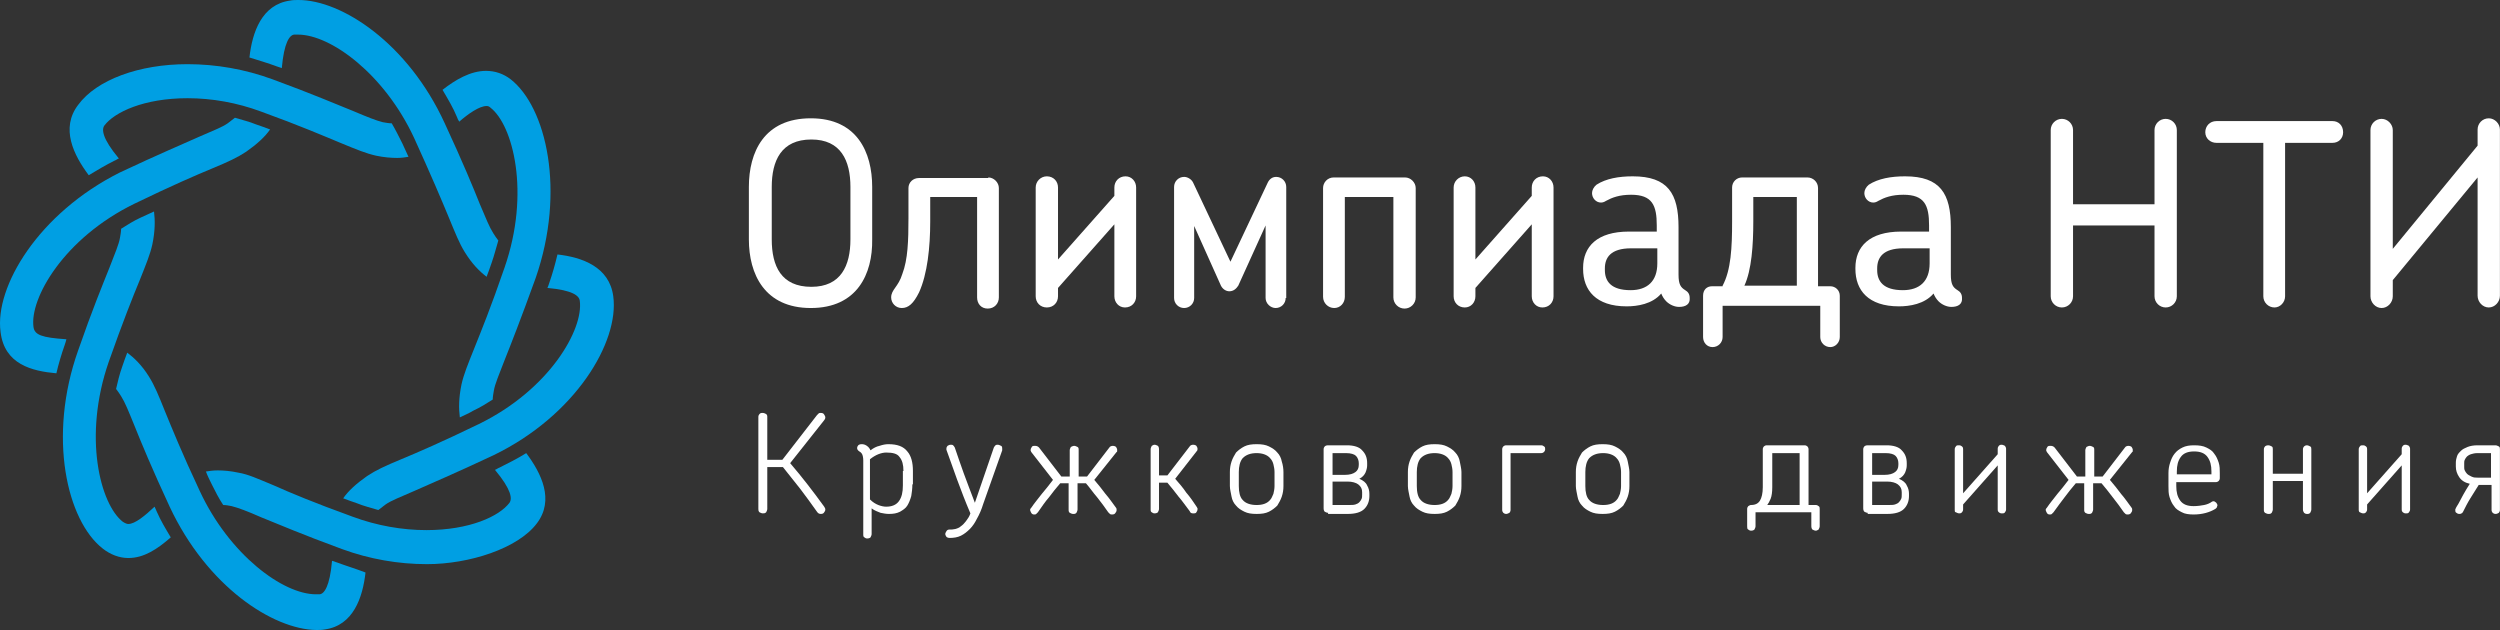 <svg width="250" height="63" viewBox="0 0 250 63" fill="none" xmlns="http://www.w3.org/2000/svg">
<rect x="0" y="0" width="250" height="63" fill="#333333" stroke="none"/>
<path d="M11.44 16.071C11.608 16.015 11.719 15.903 11.887 15.848C10.213 13.839 10.157 12.946 10.436 12.555C11.44 11.216 14.398 9.821 18.75 9.821C21.206 9.821 23.717 10.268 26.116 11.16C29.966 12.555 32.422 13.616 34.04 14.285C35.658 14.955 36.607 15.345 37.611 15.569C38.393 15.736 39.118 15.792 39.732 15.792C40.122 15.792 40.513 15.736 40.848 15.68C40.625 15.234 40.457 14.787 40.234 14.341C39.899 13.671 39.564 13.002 39.174 12.332C38.895 12.332 38.616 12.276 38.281 12.221C37.611 12.053 36.774 11.718 35.324 11.105C33.649 10.435 31.194 9.375 27.232 7.924C24.498 6.919 21.596 6.417 18.75 6.417C13.896 6.417 9.655 7.98 7.813 10.491C6.028 12.834 7.367 15.513 8.874 17.522C9.711 17.02 10.548 16.517 11.44 16.071Z" fill="#009FE3"/>
<path d="M45.703 11.718C45.758 11.886 45.814 11.997 45.926 12.165C46.819 11.383 47.935 10.602 48.66 10.602C48.828 10.602 48.939 10.658 49.051 10.77C51.283 12.499 53.068 19.252 50.446 26.785C49.106 30.691 48.102 33.146 47.432 34.82C46.763 36.494 46.372 37.443 46.149 38.447C45.87 39.786 45.87 40.847 45.982 41.74C46.428 41.516 46.874 41.349 47.321 41.07C48.046 40.735 48.66 40.344 49.274 39.954C49.274 39.675 49.33 39.396 49.386 39.061C49.497 38.392 49.888 37.499 50.446 36.048C51.115 34.374 52.12 31.807 53.571 27.789C56.584 19.084 54.631 10.714 51.06 7.924C50.334 7.366 49.497 7.087 48.604 7.087C47.042 7.087 45.535 7.98 44.252 8.984C44.81 9.933 45.312 10.77 45.703 11.718Z" fill="#009FE3"/>
<path d="M49.943 46.762C49.776 46.818 49.664 46.929 49.497 46.985C51.171 48.994 51.227 49.887 50.948 50.277C49.943 51.617 46.986 53.011 42.633 53.011C40.234 53.011 37.667 52.565 35.268 51.672C31.417 50.277 29.018 49.273 27.399 48.547C25.781 47.878 24.833 47.431 23.828 47.264C23.047 47.097 22.377 47.041 21.764 47.041C21.317 47.041 20.927 47.097 20.592 47.152C20.759 47.599 20.982 48.045 21.206 48.492C21.54 49.161 21.875 49.831 22.322 50.501C22.601 50.501 22.88 50.556 23.159 50.612C23.828 50.779 24.721 51.114 26.116 51.728C27.79 52.398 30.245 53.458 34.207 54.909C36.942 55.913 39.843 56.415 42.689 56.415C46.93 56.415 51.785 54.853 53.682 52.342C55.468 49.998 54.129 47.32 52.622 45.311C51.729 45.869 50.836 46.315 49.943 46.762Z" fill="#009FE3"/>
<path d="M15.681 51.17C15.626 51.003 15.514 50.835 15.458 50.668C14.51 51.561 13.505 52.398 12.836 52.398C12.78 52.398 12.613 52.398 12.278 52.175C10.046 50.445 8.26 43.693 10.883 36.159C12.278 32.197 13.282 29.686 13.952 28.068C14.621 26.394 15.012 25.445 15.235 24.441C15.514 23.102 15.514 22.042 15.402 21.149C14.956 21.372 14.51 21.539 14.063 21.763C13.338 22.097 12.724 22.488 12.11 22.879C12.11 23.158 12.054 23.437 11.999 23.771C11.887 24.441 11.496 25.334 10.938 26.785C10.269 28.459 9.209 31.026 7.814 35.043C4.744 43.693 6.697 52.063 10.269 54.853C11.05 55.467 11.943 55.802 12.836 55.802C14.398 55.802 15.737 54.909 17.077 53.737C16.574 52.9 16.072 52.063 15.681 51.17Z" fill="#009FE3"/>
<path d="M6.474 34.485C6.53 34.318 6.585 34.151 6.641 33.927C4.13 33.76 3.46 33.481 3.349 32.7C2.958 29.854 6.362 23.827 13.449 20.368C17.132 18.582 19.587 17.522 21.205 16.852C22.824 16.183 23.772 15.736 24.609 15.178C25.725 14.397 26.506 13.671 27.009 12.946C26.562 12.779 26.116 12.611 25.614 12.444C24.944 12.165 24.219 11.997 23.493 11.774C23.27 11.942 23.047 12.109 22.768 12.332C22.21 12.723 21.317 13.058 19.922 13.671C18.304 14.397 15.793 15.457 11.998 17.243C3.851 21.316 -0.557 28.682 0.057 33.202C0.447 36.438 3.181 37.108 5.637 37.331C5.86 36.383 6.139 35.434 6.474 34.485Z" fill="#009FE3"/>
<path d="M27.678 6.64C27.846 6.696 28.013 6.752 28.181 6.808C28.404 4.241 28.962 3.515 29.408 3.46C29.52 3.46 29.687 3.46 29.799 3.46C33.091 3.46 38.448 7.422 41.406 13.783C43.136 17.578 44.196 20.089 44.865 21.707C45.535 23.325 45.926 24.329 46.484 25.222C47.209 26.394 47.934 27.12 48.66 27.678C48.827 27.231 48.995 26.785 49.162 26.283C49.441 25.501 49.609 24.776 49.832 24.05C49.664 23.827 49.497 23.604 49.33 23.325C48.939 22.711 48.604 21.874 47.99 20.423C47.321 18.749 46.261 16.183 44.475 12.332C40.792 4.297 34.151 0 29.855 0C29.576 0 29.297 0 29.018 0.056C26.172 0.446 25.223 3.236 24.944 5.748C25.837 6.027 26.786 6.306 27.678 6.64Z" fill="#009FE3"/>
<path d="M61.327 29.631C60.936 26.673 58.202 25.725 55.746 25.446C55.523 26.394 55.244 27.399 54.909 28.347C54.854 28.515 54.798 28.682 54.742 28.794C57.253 29.017 57.923 29.575 57.978 30.077C58.369 32.923 54.965 38.95 47.878 42.409C44.196 44.195 41.74 45.255 40.122 45.925C38.504 46.594 37.555 47.041 36.718 47.599C35.602 48.38 34.821 49.105 34.319 49.831C34.765 49.998 35.212 50.166 35.714 50.333C36.383 50.612 37.109 50.779 37.834 51.003C38.057 50.835 38.281 50.668 38.56 50.445C39.118 50.054 40.01 49.719 41.405 49.105C43.024 48.38 45.535 47.32 49.329 45.534C57.532 41.572 61.94 34.206 61.327 29.631Z" fill="#009FE3"/>
<path d="M33.705 56.248C33.538 56.192 33.37 56.136 33.203 56.081C32.98 58.648 32.422 59.373 31.976 59.429C31.864 59.429 31.697 59.429 31.585 59.429C28.293 59.429 22.936 55.467 19.978 49.105C18.192 45.311 17.188 42.8 16.518 41.182C15.849 39.508 15.458 38.559 14.9 37.666C14.175 36.494 13.393 35.769 12.724 35.267C12.556 35.713 12.389 36.159 12.222 36.662C11.943 37.443 11.775 38.168 11.608 38.894C11.775 39.117 11.943 39.34 12.11 39.619C12.501 40.233 12.835 41.07 13.449 42.577C14.119 44.251 15.179 46.818 16.965 50.668C20.703 58.648 27.288 62.944 31.641 63C31.92 63 32.199 63 32.478 62.944C35.324 62.554 36.272 59.764 36.551 57.252C35.547 56.862 34.598 56.583 33.705 56.248Z" fill="#009FE3"/>
<path d="M79.016 46.315C79.63 47.041 80.188 47.71 80.746 48.436C81.304 49.161 81.862 49.886 82.42 50.668C82.476 50.779 82.532 50.835 82.532 50.947C82.532 51.058 82.476 51.17 82.42 51.226C82.364 51.337 82.253 51.393 82.085 51.393C81.918 51.393 81.806 51.337 81.695 51.17C81.137 50.389 80.579 49.608 80.021 48.882C79.463 48.157 78.849 47.431 78.291 46.706H76.728V50.891C76.728 51.003 76.673 51.114 76.617 51.226C76.505 51.337 76.394 51.337 76.282 51.337C76.17 51.337 76.059 51.282 75.947 51.226C75.836 51.114 75.836 51.003 75.836 50.891V41.684C75.836 41.572 75.891 41.461 75.947 41.405C76.059 41.293 76.115 41.293 76.282 41.293C76.394 41.293 76.505 41.349 76.617 41.405C76.728 41.516 76.728 41.572 76.728 41.739V45.98H78.235L81.695 41.516C81.751 41.461 81.806 41.405 81.862 41.349C81.918 41.293 81.974 41.293 82.085 41.293C82.253 41.293 82.364 41.349 82.42 41.461C82.476 41.572 82.532 41.628 82.532 41.739C82.532 41.851 82.476 41.963 82.42 42.019L79.016 46.315Z" fill="white"/>
<path d="M81.081 30.802C76.449 30.802 74.887 27.399 74.887 23.939V18.694C74.887 15.234 76.394 11.83 81.081 11.83C85.712 11.83 87.219 15.234 87.219 18.694V23.939C87.275 27.399 85.712 30.802 81.081 30.802ZM85.043 18.694C85.043 16.071 84.094 13.95 81.137 13.95C78.123 13.95 77.175 16.071 77.175 18.694V23.939C77.175 26.617 78.123 28.682 81.137 28.682C84.094 28.682 85.043 26.562 85.043 23.939V18.694Z" fill="white"/>
<path d="M98.826 17.745C99.384 17.745 99.886 18.247 99.886 18.805V29.742C99.886 30.356 99.44 30.858 98.77 30.858C98.1 30.858 97.71 30.356 97.71 29.742V19.698H93.022V22.153C93.022 24.72 92.743 27.399 91.906 29.24C91.348 30.356 90.846 30.802 90.177 30.802C89.563 30.802 89.116 30.3 89.116 29.742C89.116 28.961 89.842 28.682 90.232 27.399C90.79 25.948 90.846 24.05 90.846 21.818V18.805C90.846 18.247 91.293 17.801 91.906 17.801H98.826V17.745Z" fill="white"/>
<path d="M105.801 29.631C105.801 30.244 105.355 30.747 104.685 30.747C104.016 30.747 103.569 30.244 103.569 29.631V18.749C103.569 18.136 104.071 17.633 104.685 17.633C105.355 17.633 105.801 18.136 105.801 18.749V25.948L111.437 19.586V18.749C111.437 18.136 111.884 17.633 112.553 17.633C113.167 17.633 113.613 18.136 113.613 18.749V29.631C113.613 30.244 113.167 30.747 112.497 30.747C111.884 30.747 111.437 30.244 111.437 29.631V22.432L105.801 28.794V29.631Z" fill="white"/>
<path d="M128.568 29.798C128.568 30.356 128.122 30.802 127.564 30.802C127.061 30.802 126.559 30.356 126.559 29.798V22.544L123.825 28.57C123.602 28.905 123.323 29.128 122.932 29.128C122.597 29.128 122.263 28.905 122.095 28.57L119.417 22.6V29.798C119.417 30.356 118.97 30.802 118.412 30.802C117.854 30.802 117.408 30.356 117.408 29.798V18.694C117.408 18.136 117.854 17.689 118.412 17.689C118.747 17.689 119.138 17.912 119.305 18.247L123.044 26.171L126.782 18.247C126.95 17.912 127.229 17.689 127.619 17.689C128.178 17.689 128.624 18.136 128.624 18.694V29.798H128.568Z" fill="white"/>
<path d="M140.509 17.745C141.067 17.745 141.57 18.247 141.57 18.805V29.742C141.57 30.356 141.067 30.858 140.454 30.858C139.84 30.858 139.338 30.356 139.338 29.742V19.698H134.483V29.686C134.483 30.3 134.036 30.802 133.423 30.802C132.809 30.802 132.307 30.3 132.307 29.686V18.805C132.307 18.247 132.753 17.745 133.367 17.745H140.509Z" fill="white"/>
<path d="M147.541 29.631C147.541 30.244 147.094 30.747 146.48 30.747C145.811 30.747 145.364 30.244 145.364 29.631V18.749C145.364 18.136 145.866 17.633 146.48 17.633C147.094 17.633 147.541 18.136 147.541 18.749V25.948L153.176 19.586V18.749C153.176 18.136 153.623 17.633 154.293 17.633C154.906 17.633 155.353 18.136 155.353 18.749V29.631C155.353 30.244 154.906 30.747 154.237 30.747C153.623 30.747 153.176 30.244 153.176 29.631V22.432L147.541 28.794V29.631Z" fill="white"/>
<path d="M167.908 30.691C167.462 30.691 166.96 30.468 166.625 30.133C166.402 29.91 166.234 29.631 166.123 29.352C165.23 30.412 163.723 30.635 162.663 30.635C159.594 30.635 158.31 29.017 158.31 26.896V26.785C158.31 24.664 159.705 23.158 162.886 23.158H165.676V22.544C165.676 20.535 165.23 19.475 163.109 19.475C161.938 19.475 161.212 19.754 160.598 20.089C160.431 20.2 160.264 20.256 160.096 20.256C159.594 20.256 159.203 19.81 159.203 19.307C159.203 19.028 159.371 18.694 159.65 18.47C160.598 17.857 161.882 17.633 163.277 17.633C166.792 17.633 167.853 19.363 167.853 22.711V27.454C167.853 28.459 168.076 28.738 168.522 29.017C168.801 29.184 168.969 29.407 168.969 29.798C169.024 30.412 168.578 30.691 167.908 30.691ZM165.732 24.832H163.109C161.045 24.832 160.487 25.78 160.487 26.841V27.008C160.487 28.124 161.101 29.017 163.054 29.017C164.728 29.017 165.732 28.124 165.732 26.338V24.832Z" fill="white"/>
<path d="M172.261 28.57C173.098 27.008 173.21 24.776 173.21 22.153V18.749C173.21 18.191 173.656 17.745 174.214 17.745H180.743C181.301 17.745 181.803 18.191 181.803 18.805V28.626H183.031C183.533 28.626 183.979 29.017 183.979 29.575V33.704C183.979 34.262 183.533 34.709 183.031 34.709C182.473 34.709 182.026 34.262 182.026 33.704V30.579H172.261V33.704C172.261 34.262 171.815 34.709 171.257 34.709C170.699 34.709 170.308 34.262 170.308 33.704V29.575C170.308 28.961 170.699 28.626 171.201 28.626H172.261V28.57ZM179.683 28.57V19.698H175.33V22.153C175.33 24.497 175.163 27.008 174.437 28.57H179.683Z" fill="white"/>
<path d="M195.139 30.691C194.693 30.691 194.191 30.468 193.856 30.133C193.633 29.91 193.465 29.631 193.354 29.352C192.461 30.412 190.954 30.635 189.894 30.635C186.825 30.635 185.541 29.017 185.541 26.896V26.785C185.541 24.664 186.936 23.158 190.117 23.158H192.907V22.544C192.907 20.535 192.461 19.475 190.34 19.475C189.169 19.475 188.443 19.754 187.829 20.089C187.662 20.2 187.495 20.256 187.327 20.256C186.825 20.256 186.434 19.81 186.434 19.307C186.434 19.028 186.602 18.694 186.881 18.47C187.829 17.857 189.113 17.633 190.508 17.633C194.023 17.633 195.084 19.363 195.084 22.711V27.454C195.084 28.459 195.307 28.738 195.753 29.017C196.032 29.184 196.2 29.407 196.2 29.798C196.255 30.412 195.809 30.691 195.139 30.691ZM192.963 24.832H190.34C188.276 24.832 187.718 25.78 187.718 26.841V27.008C187.718 28.124 188.332 29.017 190.285 29.017C191.959 29.017 192.963 28.124 192.963 26.338V24.832Z" fill="white"/>
<path d="M215.451 13.002C215.451 12.388 215.954 11.886 216.567 11.886C217.181 11.886 217.683 12.388 217.683 13.002V29.631C217.683 30.245 217.181 30.747 216.567 30.747C215.954 30.747 215.451 30.245 215.451 29.631V22.544H207.304V29.631C207.304 30.245 206.802 30.747 206.188 30.747C205.574 30.747 205.072 30.245 205.072 29.631V13.002C205.072 12.388 205.574 11.886 206.188 11.886C206.802 11.886 207.304 12.388 207.304 13.002V20.424H215.451V13.002Z" fill="white"/>
<path d="M228.509 14.285V29.631C228.509 30.244 228.007 30.747 227.449 30.747C226.835 30.747 226.333 30.244 226.333 29.631V14.285H221.645C221.031 14.285 220.529 13.839 220.529 13.225C220.529 12.611 220.976 12.109 221.645 12.109H233.252C233.866 12.109 234.312 12.555 234.312 13.225C234.312 13.839 233.866 14.285 233.252 14.285H228.509Z" fill="white"/>
<path d="M239.278 29.631C239.278 30.244 238.776 30.802 238.162 30.802C237.549 30.802 237.046 30.244 237.046 29.631V13.002C237.046 12.388 237.549 11.886 238.162 11.886C238.776 11.886 239.278 12.444 239.278 13.002V24.887L247.76 14.564V12.946C247.76 12.332 248.263 11.83 248.876 11.83C249.49 11.83 249.992 12.388 249.992 12.946V29.575C249.992 30.189 249.49 30.747 248.876 30.747C248.263 30.747 247.76 30.189 247.76 29.575V17.745L239.278 28.012V29.631Z" fill="white"/>
<path d="M91.237 48.436C91.237 48.882 91.181 49.273 91.125 49.608C91.013 49.998 90.902 50.277 90.734 50.556C90.567 50.835 90.288 51.003 90.009 51.17C89.674 51.338 89.339 51.393 88.893 51.393C88.614 51.393 88.335 51.338 88.056 51.282C87.777 51.17 87.442 51.059 87.163 50.835V53.402C87.163 53.514 87.107 53.626 87.052 53.737C86.996 53.793 86.884 53.849 86.717 53.849C86.605 53.849 86.493 53.793 86.438 53.737C86.326 53.681 86.326 53.57 86.326 53.402V46.036C86.326 45.758 86.27 45.534 86.215 45.423C86.159 45.311 86.047 45.199 85.936 45.144C85.768 45.032 85.712 44.92 85.712 44.809C85.712 44.697 85.768 44.586 85.824 44.53C85.88 44.474 85.991 44.418 86.159 44.418C86.27 44.418 86.326 44.418 86.493 44.474C86.605 44.53 86.717 44.586 86.828 44.697C86.94 44.809 86.996 44.92 87.052 45.032C87.331 44.809 87.665 44.641 87.944 44.586C88.279 44.474 88.558 44.418 88.837 44.418C89.73 44.418 90.344 44.641 90.734 45.144C91.125 45.59 91.292 46.26 91.292 47.097V48.436H91.237ZM90.344 47.097C90.344 46.483 90.232 46.036 89.953 45.702C89.73 45.367 89.284 45.255 88.614 45.255C88.391 45.255 88.112 45.311 87.833 45.423C87.554 45.534 87.275 45.702 86.996 45.925V49.943C87.275 50.222 87.554 50.389 87.833 50.501C88.112 50.612 88.391 50.668 88.614 50.668C89.172 50.668 89.618 50.501 89.897 50.11C90.176 49.719 90.288 49.217 90.288 48.547V47.097H90.344Z" fill="white"/>
<path d="M98.324 50.389C98.156 50.947 97.933 51.449 97.71 51.84C97.487 52.286 97.263 52.621 96.984 52.9C96.706 53.179 96.427 53.402 96.092 53.57C95.757 53.737 95.366 53.793 94.976 53.793C94.808 53.793 94.697 53.737 94.641 53.681C94.585 53.57 94.529 53.514 94.529 53.402C94.529 53.291 94.585 53.235 94.641 53.123C94.697 53.012 94.808 52.956 94.92 52.956C95.143 52.956 95.311 52.956 95.534 52.9C95.701 52.844 95.924 52.788 96.092 52.621C96.259 52.509 96.427 52.342 96.594 52.119C96.761 51.896 96.929 51.672 97.04 51.338C96.538 50.166 96.092 48.994 95.701 47.934C95.311 46.873 94.976 45.869 94.641 44.976C94.641 44.92 94.641 44.865 94.641 44.865C94.641 44.753 94.697 44.641 94.752 44.586C94.864 44.53 94.92 44.474 95.087 44.474C95.143 44.474 95.255 44.474 95.311 44.53C95.366 44.586 95.422 44.641 95.478 44.753C95.757 45.534 96.036 46.427 96.371 47.32C96.706 48.269 97.096 49.217 97.487 50.277L99.384 44.753C99.44 44.641 99.496 44.586 99.551 44.53C99.607 44.474 99.719 44.474 99.775 44.474C99.886 44.474 99.998 44.53 100.109 44.586C100.221 44.641 100.221 44.753 100.221 44.865C100.221 44.865 100.221 44.92 100.221 45.032L98.324 50.389Z" fill="white"/>
<path d="M107.754 50.947C107.754 51.059 107.699 51.17 107.643 51.282C107.531 51.393 107.475 51.393 107.308 51.393C107.196 51.393 107.085 51.338 106.973 51.282C106.862 51.17 106.862 51.114 106.862 50.947V48.324H106.025C105.634 48.771 105.243 49.273 104.908 49.719C104.518 50.166 104.183 50.668 103.792 51.226C103.737 51.282 103.681 51.338 103.625 51.393C103.569 51.449 103.513 51.449 103.402 51.449C103.29 51.449 103.179 51.393 103.123 51.282C103.067 51.17 103.011 51.059 103.011 51.003C103.011 50.891 103.067 50.835 103.123 50.779C103.458 50.277 103.848 49.831 104.183 49.385C104.574 48.938 104.908 48.492 105.299 47.989L103.123 45.199C103.123 45.144 103.067 45.088 103.067 45.088C103.067 45.032 103.067 44.976 103.067 44.976C103.067 44.865 103.123 44.809 103.179 44.697C103.234 44.586 103.346 44.586 103.513 44.586C103.681 44.586 103.792 44.641 103.904 44.753L106.136 47.655H106.973V45.032C106.973 44.92 107.029 44.809 107.085 44.697C107.196 44.641 107.308 44.586 107.42 44.586C107.531 44.586 107.643 44.641 107.754 44.697C107.866 44.753 107.866 44.865 107.866 45.032V47.655H108.703L110.935 44.753C110.991 44.641 111.158 44.586 111.27 44.586C111.437 44.586 111.549 44.641 111.605 44.697C111.66 44.809 111.716 44.865 111.716 44.976C111.716 45.032 111.716 45.088 111.716 45.088C111.716 45.144 111.716 45.199 111.66 45.199L109.428 47.989C109.819 48.436 110.21 48.938 110.544 49.385C110.935 49.831 111.27 50.333 111.605 50.779C111.66 50.835 111.66 50.947 111.66 51.003C111.66 51.114 111.605 51.226 111.549 51.282C111.493 51.393 111.381 51.449 111.214 51.449C111.158 51.449 111.047 51.449 110.991 51.393C110.935 51.338 110.879 51.282 110.823 51.226C110.489 50.724 110.098 50.221 109.707 49.719C109.317 49.273 108.982 48.771 108.591 48.324H107.754V50.947Z" fill="white"/>
<path d="M115.064 51.003V44.92C115.064 44.809 115.12 44.697 115.176 44.586C115.287 44.53 115.343 44.474 115.455 44.474C115.566 44.474 115.678 44.53 115.789 44.586C115.845 44.641 115.901 44.753 115.901 44.92V47.543H116.738L118.97 44.641C119.026 44.53 119.193 44.474 119.305 44.474C119.472 44.474 119.584 44.53 119.64 44.586C119.695 44.697 119.751 44.753 119.751 44.865C119.751 44.976 119.751 45.032 119.695 45.088L117.519 47.878C117.91 48.324 118.3 48.771 118.635 49.273C119.026 49.719 119.361 50.222 119.695 50.724C119.695 50.78 119.751 50.78 119.751 50.835C119.751 50.891 119.751 50.947 119.751 50.947C119.751 51.059 119.695 51.114 119.64 51.226C119.584 51.338 119.472 51.338 119.305 51.338C119.137 51.338 119.026 51.282 118.97 51.114C118.579 50.612 118.245 50.11 117.854 49.663C117.463 49.161 117.129 48.715 116.738 48.269H115.901V50.891C115.901 51.003 115.845 51.114 115.789 51.226C115.734 51.282 115.622 51.338 115.455 51.338C115.343 51.338 115.231 51.282 115.176 51.226C115.12 51.226 115.064 51.114 115.064 51.003Z" fill="white"/>
<path d="M128.345 48.603C128.345 48.994 128.289 49.329 128.177 49.664C128.066 49.998 127.898 50.277 127.731 50.556C127.508 50.78 127.229 51.003 126.894 51.17C126.559 51.338 126.169 51.393 125.666 51.393C125.164 51.393 124.774 51.338 124.439 51.17C124.104 51.003 123.825 50.835 123.602 50.556C123.379 50.333 123.211 49.998 123.155 49.664C123.1 49.329 122.988 48.938 122.988 48.603V47.208C122.988 46.818 123.044 46.483 123.155 46.148C123.267 45.813 123.434 45.534 123.602 45.255C123.825 45.032 124.104 44.809 124.439 44.641C124.774 44.474 125.164 44.418 125.666 44.418C126.169 44.418 126.559 44.474 126.894 44.641C127.229 44.809 127.508 44.976 127.731 45.255C127.954 45.478 128.122 45.813 128.177 46.148C128.289 46.483 128.345 46.873 128.345 47.208V48.603ZM127.452 47.208C127.452 46.929 127.396 46.65 127.34 46.427C127.285 46.204 127.173 45.981 127.006 45.813C126.727 45.478 126.224 45.311 125.666 45.311C125.053 45.311 124.606 45.478 124.271 45.813C123.992 46.148 123.881 46.65 123.881 47.208V48.603C123.881 49.217 123.992 49.719 124.271 49.998C124.55 50.333 125.053 50.501 125.666 50.501C126.28 50.501 126.727 50.333 127.006 49.998C127.173 49.831 127.229 49.608 127.34 49.385C127.396 49.161 127.452 48.882 127.452 48.603V47.208Z" fill="white"/>
<path d="M132.809 51.282C132.697 51.282 132.586 51.226 132.474 51.17C132.418 51.114 132.362 51.003 132.362 50.835V44.92C132.362 44.809 132.418 44.697 132.474 44.641C132.53 44.586 132.641 44.53 132.809 44.53H134.706C135.376 44.53 135.934 44.697 136.213 45.032C136.547 45.367 136.715 45.757 136.715 46.315V46.538C136.715 46.762 136.659 46.985 136.547 47.264C136.436 47.487 136.268 47.71 135.934 47.878C136.324 48.045 136.603 48.268 136.715 48.547C136.882 48.826 136.938 49.105 136.938 49.384V49.608C136.938 50.11 136.771 50.556 136.436 50.891C136.101 51.226 135.543 51.393 134.762 51.393H132.809V51.282ZM133.255 45.255V47.487H134.483C134.985 47.487 135.32 47.376 135.543 47.208C135.766 47.041 135.878 46.818 135.878 46.483V46.315C135.878 46.036 135.766 45.757 135.599 45.59C135.431 45.422 135.097 45.311 134.594 45.311H133.255V45.255ZM133.255 48.213V50.5H134.873C135.152 50.5 135.376 50.5 135.543 50.445C135.71 50.389 135.822 50.333 135.934 50.221C136.045 50.11 136.101 49.998 136.157 49.887C136.213 49.775 136.213 49.608 136.213 49.44V49.217C136.213 48.882 136.101 48.659 135.822 48.436C135.599 48.268 135.208 48.157 134.762 48.157H133.255V48.213Z" fill="white"/>
<path d="M146.145 48.603C146.145 48.994 146.09 49.329 145.978 49.664C145.866 49.998 145.699 50.277 145.532 50.556C145.308 50.78 145.029 51.003 144.695 51.17C144.36 51.338 143.969 51.393 143.467 51.393C142.965 51.393 142.574 51.338 142.239 51.17C141.905 51.003 141.626 50.835 141.402 50.556C141.179 50.333 141.012 49.998 140.956 49.664C140.9 49.329 140.789 48.938 140.789 48.603V47.208C140.789 46.818 140.844 46.483 140.956 46.148C141.068 45.813 141.235 45.534 141.402 45.255C141.626 45.032 141.905 44.809 142.239 44.641C142.574 44.474 142.965 44.418 143.467 44.418C143.969 44.418 144.36 44.474 144.695 44.641C145.029 44.809 145.308 44.976 145.532 45.255C145.755 45.478 145.922 45.813 145.978 46.148C146.034 46.483 146.145 46.873 146.145 47.208V48.603ZM145.253 47.208C145.253 46.929 145.197 46.65 145.141 46.427C145.085 46.204 144.974 45.981 144.806 45.813C144.527 45.478 144.025 45.311 143.467 45.311C142.853 45.311 142.407 45.478 142.072 45.813C141.793 46.148 141.681 46.65 141.681 47.208V48.603C141.681 49.217 141.793 49.719 142.072 49.998C142.351 50.333 142.853 50.501 143.467 50.501C144.081 50.501 144.527 50.333 144.806 49.998C144.974 49.831 145.029 49.608 145.141 49.385C145.197 49.161 145.253 48.882 145.253 48.603V47.208Z" fill="white"/>
<path d="M154.516 44.92C154.516 45.032 154.46 45.144 154.404 45.199C154.349 45.255 154.237 45.311 154.125 45.311H151.056V51.003C151.056 51.114 151 51.226 150.945 51.282C150.833 51.337 150.721 51.393 150.61 51.393C150.498 51.393 150.387 51.337 150.331 51.282C150.275 51.226 150.219 51.114 150.219 51.003V44.92C150.219 44.809 150.275 44.697 150.331 44.641C150.387 44.586 150.498 44.53 150.61 44.53H154.125C154.237 44.53 154.349 44.586 154.404 44.641C154.516 44.697 154.516 44.809 154.516 44.92Z" fill="white"/>
<path d="M162.942 48.603C162.942 48.994 162.886 49.329 162.775 49.664C162.663 49.998 162.496 50.277 162.328 50.556C162.105 50.78 161.826 51.003 161.491 51.17C161.156 51.338 160.766 51.393 160.263 51.393C159.761 51.393 159.371 51.338 159.036 51.17C158.701 51.003 158.422 50.835 158.199 50.556C157.976 50.333 157.808 49.998 157.752 49.664C157.697 49.329 157.585 48.938 157.585 48.603V47.208C157.585 46.818 157.641 46.483 157.752 46.148C157.864 45.813 158.031 45.534 158.199 45.255C158.422 45.032 158.701 44.809 159.036 44.641C159.371 44.474 159.761 44.418 160.263 44.418C160.766 44.418 161.156 44.474 161.491 44.641C161.826 44.809 162.105 44.976 162.328 45.255C162.551 45.478 162.719 45.813 162.775 46.148C162.83 46.483 162.942 46.873 162.942 47.208V48.603ZM162.105 47.208C162.105 46.929 162.049 46.65 161.993 46.427C161.938 46.204 161.826 45.981 161.659 45.813C161.38 45.478 160.877 45.311 160.319 45.311C159.705 45.311 159.259 45.478 158.924 45.813C158.645 46.148 158.534 46.65 158.534 47.208V48.603C158.534 49.217 158.645 49.719 158.924 49.998C159.203 50.333 159.705 50.501 160.319 50.501C160.933 50.501 161.38 50.333 161.659 49.998C161.826 49.831 161.882 49.608 161.993 49.385C162.049 49.161 162.105 48.882 162.105 48.603V47.208Z" fill="white"/>
<path d="M186.769 51.282C186.657 51.282 186.546 51.226 186.434 51.17C186.378 51.114 186.323 51.003 186.323 50.835V44.92C186.323 44.809 186.378 44.697 186.434 44.641C186.49 44.586 186.602 44.53 186.769 44.53H188.666C189.336 44.53 189.894 44.697 190.173 45.032C190.508 45.367 190.675 45.757 190.675 46.315V46.538C190.675 46.762 190.619 46.985 190.508 47.264C190.396 47.487 190.229 47.71 189.894 47.878C190.285 48.045 190.564 48.268 190.675 48.547C190.843 48.826 190.898 49.105 190.898 49.384V49.608C190.898 50.11 190.731 50.556 190.396 50.891C190.061 51.226 189.503 51.393 188.722 51.393H186.769V51.282ZM187.215 45.255V47.487H188.443C188.945 47.487 189.28 47.376 189.503 47.208C189.727 47.041 189.838 46.818 189.838 46.483V46.315C189.838 46.036 189.727 45.757 189.559 45.59C189.392 45.422 189.057 45.311 188.555 45.311H187.215V45.255ZM187.215 48.213V50.5H188.834C189.113 50.5 189.336 50.5 189.503 50.445C189.671 50.389 189.782 50.333 189.894 50.221C190.006 50.11 190.061 49.998 190.117 49.887C190.173 49.775 190.173 49.608 190.173 49.44V49.217C190.173 48.882 190.061 48.659 189.782 48.436C189.559 48.268 189.169 48.157 188.722 48.157H187.215V48.213Z" fill="white"/>
<path d="M195.474 51.003V44.92C195.474 44.809 195.53 44.697 195.586 44.641C195.641 44.53 195.753 44.53 195.92 44.53C196.032 44.53 196.144 44.586 196.199 44.641C196.311 44.753 196.311 44.809 196.311 44.92V49.329L199.771 45.423V44.865C199.771 44.753 199.827 44.641 199.882 44.586C199.994 44.474 200.05 44.474 200.161 44.474C200.273 44.474 200.385 44.53 200.496 44.586C200.552 44.697 200.608 44.753 200.608 44.865V50.947C200.608 51.059 200.552 51.17 200.496 51.226C200.44 51.338 200.329 51.338 200.161 51.338C200.05 51.338 199.938 51.282 199.882 51.226C199.771 51.114 199.771 51.059 199.771 50.947V46.539L196.311 50.445V50.947C196.311 51.059 196.255 51.17 196.199 51.226C196.088 51.338 196.032 51.338 195.92 51.338C195.809 51.338 195.697 51.282 195.586 51.226C195.474 51.226 195.474 51.114 195.474 51.003Z" fill="white"/>
<path d="M209.313 50.947C209.313 51.059 209.257 51.17 209.202 51.282C209.09 51.393 209.034 51.393 208.867 51.393C208.755 51.393 208.644 51.338 208.532 51.282C208.42 51.17 208.42 51.114 208.42 50.947V48.324H207.583C207.193 48.771 206.802 49.273 206.467 49.719C206.132 50.166 205.742 50.668 205.351 51.226C205.295 51.282 205.24 51.338 205.184 51.393C205.128 51.449 205.072 51.449 204.961 51.449C204.849 51.449 204.737 51.393 204.682 51.282C204.626 51.17 204.57 51.059 204.57 51.003C204.57 50.891 204.626 50.835 204.682 50.779C205.016 50.277 205.407 49.831 205.742 49.385C206.132 48.938 206.467 48.492 206.858 47.989L204.682 45.199C204.682 45.144 204.626 45.088 204.626 45.088C204.626 45.032 204.626 44.976 204.626 44.976C204.626 44.865 204.682 44.809 204.737 44.697C204.793 44.586 204.905 44.586 205.072 44.586C205.24 44.586 205.351 44.641 205.463 44.753L207.695 47.655H208.532V45.032C208.532 44.92 208.588 44.809 208.644 44.697C208.755 44.641 208.867 44.586 208.978 44.586C209.09 44.586 209.202 44.641 209.313 44.697C209.425 44.753 209.425 44.865 209.425 45.032V47.655H210.262L212.494 44.753C212.55 44.641 212.717 44.586 212.829 44.586C212.996 44.586 213.108 44.641 213.163 44.697C213.219 44.809 213.275 44.865 213.275 44.976C213.275 45.032 213.275 45.088 213.275 45.088C213.275 45.144 213.275 45.199 213.219 45.199L210.987 47.989C211.378 48.436 211.768 48.938 212.103 49.385C212.494 49.831 212.829 50.333 213.163 50.779C213.219 50.835 213.219 50.947 213.219 51.003C213.219 51.114 213.163 51.226 213.108 51.282C213.052 51.393 212.94 51.449 212.773 51.449C212.717 51.449 212.605 51.449 212.55 51.393C212.494 51.338 212.438 51.282 212.382 51.226C212.047 50.724 211.657 50.221 211.266 49.719C210.876 49.217 210.541 48.771 210.15 48.324H209.313V50.947Z" fill="white"/>
<path d="M221.98 47.822C221.98 47.934 221.924 48.045 221.869 48.101C221.813 48.157 221.701 48.213 221.59 48.213H217.628V48.603C217.628 49.217 217.739 49.663 218.018 50.054C218.297 50.445 218.744 50.612 219.358 50.612C219.748 50.612 220.139 50.556 220.418 50.5C220.697 50.445 220.976 50.333 221.199 50.166C221.311 50.11 221.422 50.11 221.478 50.166C221.59 50.221 221.645 50.277 221.701 50.389C221.757 50.5 221.757 50.556 221.701 50.668C221.701 50.779 221.59 50.835 221.534 50.891C220.976 51.226 220.25 51.449 219.358 51.449C218.911 51.449 218.465 51.393 218.186 51.226C217.851 51.059 217.572 50.891 217.405 50.612C217.181 50.333 217.07 50.054 216.958 49.719C216.846 49.384 216.846 48.994 216.846 48.603V47.32C216.846 46.929 216.902 46.594 217.014 46.26C217.125 45.925 217.237 45.646 217.46 45.367C217.684 45.088 217.907 44.92 218.242 44.753C218.576 44.586 218.967 44.53 219.413 44.53C219.916 44.53 220.306 44.586 220.641 44.753C220.976 44.92 221.255 45.088 221.422 45.367C221.645 45.646 221.757 45.925 221.869 46.26C221.98 46.594 221.98 46.985 221.98 47.32V47.822ZM221.143 47.152C221.143 46.538 221.032 46.092 220.753 45.702C220.474 45.311 220.027 45.144 219.413 45.144C218.8 45.144 218.353 45.311 218.074 45.702C217.795 46.092 217.684 46.538 217.684 47.152V47.431H221.143V47.152Z" fill="white"/>
<path d="M231.132 50.947C231.132 51.059 231.076 51.17 231.02 51.282C230.908 51.393 230.852 51.393 230.685 51.393C230.573 51.393 230.462 51.337 230.406 51.282C230.35 51.17 230.294 51.114 230.294 50.947V48.101H227.281V50.947C227.281 51.059 227.225 51.17 227.17 51.282C227.058 51.393 227.002 51.393 226.835 51.393C226.723 51.393 226.612 51.337 226.5 51.282C226.388 51.17 226.388 51.114 226.388 50.947V44.92C226.388 44.809 226.444 44.697 226.5 44.641C226.556 44.586 226.667 44.53 226.835 44.53C226.946 44.53 227.058 44.586 227.17 44.641C227.281 44.697 227.281 44.809 227.281 44.92V47.376H230.294V44.92C230.294 44.809 230.35 44.697 230.406 44.641C230.462 44.586 230.573 44.53 230.685 44.53C230.797 44.53 230.908 44.586 231.02 44.641C231.131 44.697 231.132 44.809 231.132 44.92V50.947Z" fill="white"/>
<path d="M235.874 51.003V44.92C235.874 44.809 235.93 44.697 235.986 44.641C236.042 44.53 236.153 44.53 236.321 44.53C236.432 44.53 236.544 44.586 236.6 44.641C236.711 44.753 236.711 44.809 236.711 44.92V49.329L240.171 45.423V44.865C240.171 44.753 240.227 44.641 240.283 44.586C240.394 44.474 240.45 44.474 240.562 44.474C240.673 44.474 240.785 44.53 240.896 44.586C240.952 44.697 241.008 44.753 241.008 44.865V50.947C241.008 51.059 240.952 51.17 240.896 51.226C240.841 51.338 240.729 51.338 240.562 51.338C240.45 51.338 240.338 51.282 240.283 51.226C240.171 51.114 240.171 51.059 240.171 50.947V46.539L236.711 50.445V50.947C236.711 51.059 236.655 51.17 236.6 51.226C236.488 51.338 236.432 51.338 236.321 51.338C236.209 51.338 236.097 51.282 235.986 51.226C235.93 51.226 235.874 51.114 235.874 51.003Z" fill="white"/>
<path d="M249.993 51.003C249.993 51.114 249.937 51.226 249.881 51.282C249.769 51.337 249.714 51.393 249.546 51.393C249.435 51.393 249.323 51.337 249.267 51.282C249.211 51.226 249.156 51.114 249.156 51.003V48.492H247.872C247.593 48.938 247.314 49.384 247.035 49.831C246.756 50.277 246.533 50.724 246.31 51.17C246.254 51.282 246.198 51.337 246.142 51.337C246.086 51.393 245.975 51.393 245.919 51.393C245.807 51.393 245.696 51.337 245.64 51.282C245.528 51.226 245.528 51.114 245.528 51.003C245.528 50.947 245.528 50.891 245.584 50.835C245.584 50.779 245.64 50.724 245.696 50.612C245.919 50.277 246.086 49.887 246.31 49.496C246.533 49.105 246.756 48.715 246.979 48.38C246.477 48.268 246.142 48.045 245.919 47.71C245.696 47.376 245.584 47.041 245.584 46.65V46.26C245.584 46.036 245.64 45.813 245.696 45.646C245.752 45.422 245.919 45.255 246.086 45.088C246.254 44.92 246.477 44.809 246.756 44.697C247.035 44.586 247.37 44.53 247.76 44.53H249.546C249.658 44.53 249.769 44.586 249.881 44.641C249.993 44.697 249.993 44.809 249.993 44.92V51.003ZM249.1 47.766V45.311H247.76C247.481 45.311 247.258 45.367 247.091 45.422C246.923 45.478 246.756 45.59 246.7 45.646C246.589 45.757 246.533 45.869 246.477 45.98C246.421 46.092 246.421 46.204 246.421 46.315V46.706C246.421 46.818 246.421 46.929 246.477 47.041C246.533 47.152 246.589 47.264 246.7 47.376C246.812 47.487 246.923 47.543 247.147 47.655C247.37 47.766 247.537 47.766 247.816 47.766H249.1Z" fill="white"/>
<path d="M180.464 44.53C180.575 44.53 180.687 44.586 180.743 44.641C180.799 44.697 180.854 44.809 180.854 44.92V50.5H181.58C181.691 50.5 181.803 50.556 181.859 50.612C181.97 50.668 181.97 50.779 181.97 50.891V52.621C181.97 52.733 181.915 52.844 181.859 52.956C181.747 53.011 181.691 53.067 181.58 53.067C181.468 53.067 181.357 53.011 181.245 52.956C181.189 52.9 181.133 52.788 181.133 52.621V51.226H175.553V52.621C175.553 52.733 175.497 52.844 175.442 52.956C175.386 53.011 175.274 53.067 175.107 53.067C174.995 53.067 174.884 53.011 174.828 52.956C174.716 52.9 174.716 52.788 174.716 52.621V50.891C174.716 50.779 174.772 50.668 174.828 50.612C174.939 50.556 174.995 50.5 175.107 50.5C175.553 50.5 175.832 50.333 176 50.054C176.167 49.775 176.279 49.329 176.279 48.715V44.92C176.279 44.809 176.334 44.697 176.39 44.641C176.446 44.586 176.558 44.53 176.669 44.53H180.464ZM179.962 50.5V45.311H177.227V48.715C177.227 49.217 177.171 49.608 177.06 49.887C176.948 50.166 176.837 50.333 176.725 50.5H179.962Z" fill="white"/>
</svg>
